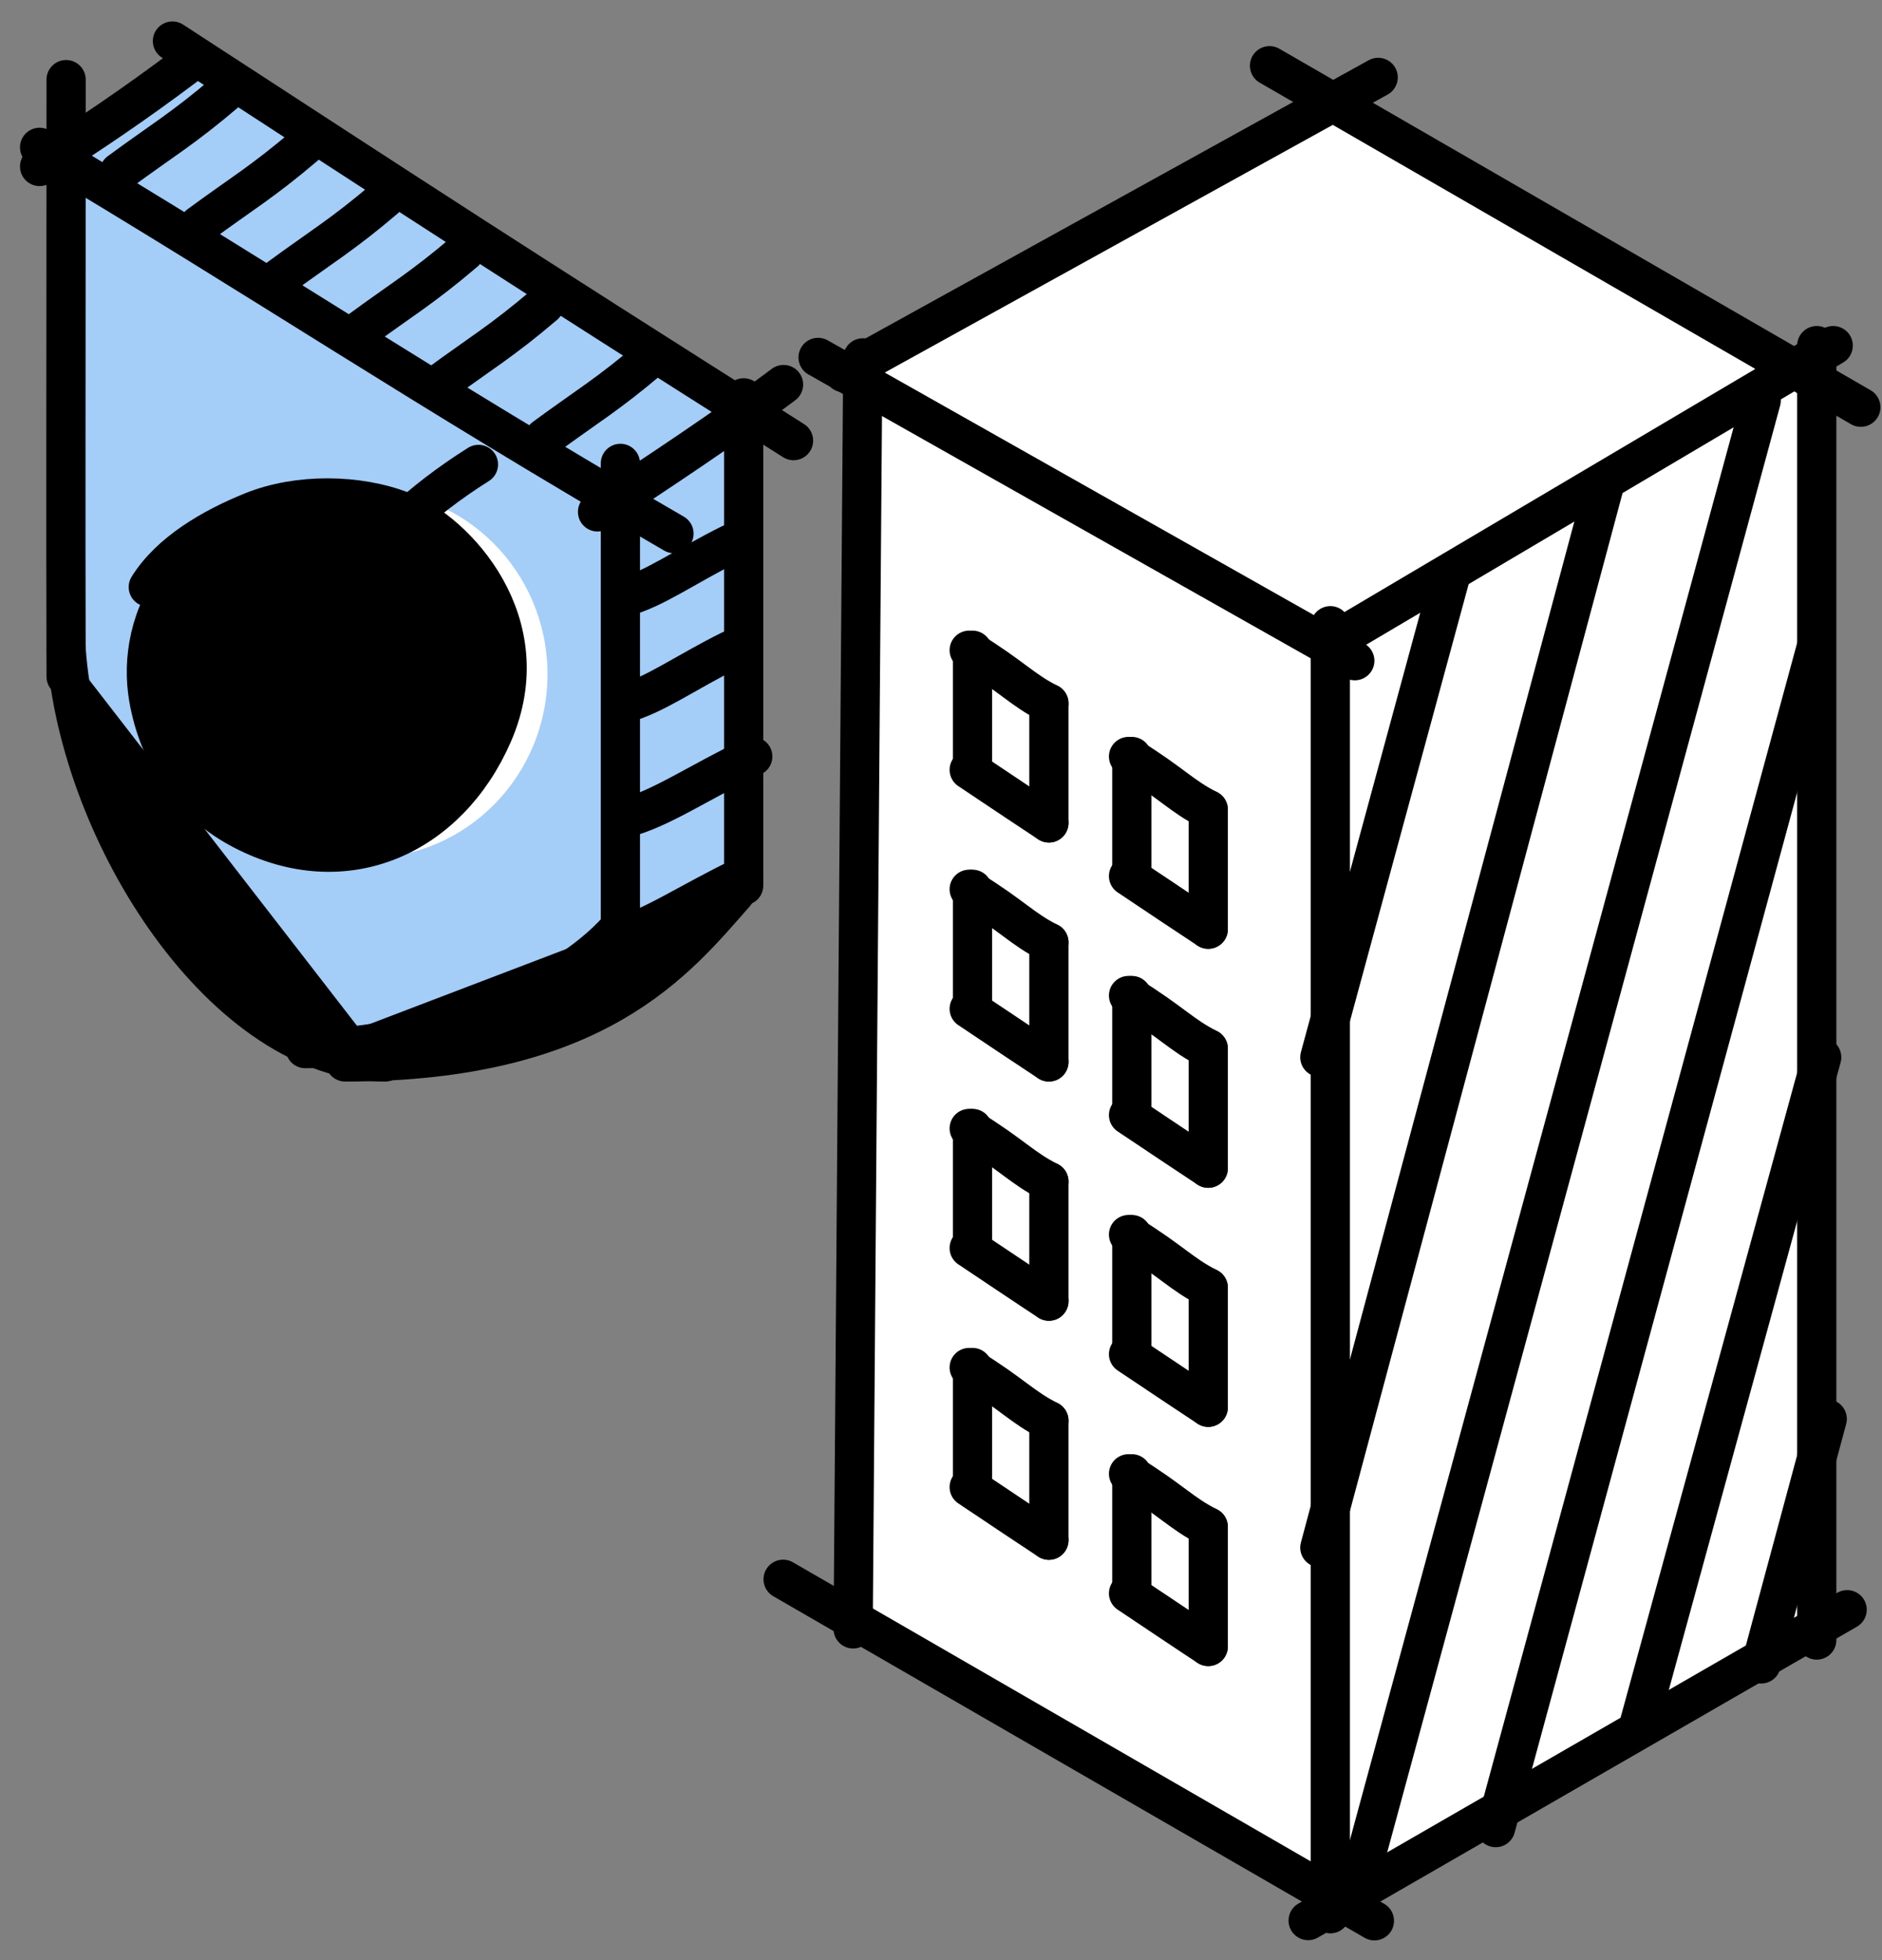 <?xml version="1.0" encoding="UTF-8"?>
<svg fill="currentColor" viewBox="0 0 48 50" xmlns="http://www.w3.org/2000/svg">
<rect x="0" y="0" width="48" height="50" fill="#808080" stroke="none"/>
<path d="m4.737 1.34-3.049 2.711v14.908c1.242 2.598 3.92 8.132 7.454 8.132 4.744 0 8.47-2.824 10.165-5.082v-11.181l-14.569-9.487z" fill="#A4CDF8"/>
<path d="m1.686 2.031c-2e-5 7.04-0.013 10.712-2e-5 15.231" stroke="#000" stroke-linecap="round" stroke-linejoin="round"/>
<path d="m1.688 16.586c0.339 4.744 4.066 10.504 8.132 10.504" stroke="#000" stroke-linecap="round" stroke-linejoin="round"/>
<path d="m7.786 26.749c3.05 0 6.499-1.366 7.987-3.049" stroke="#000" stroke-linecap="round" stroke-linejoin="round"/>
<path d="m8.803 27.089c6.438 0 8.458-2.617 9.945-4.301" stroke="#000" stroke-linecap="round" stroke-linejoin="round"/>
<path d="m4.398 1.047c6.512 4.239 8.455 5.515 15.841 10.193" stroke="#000" stroke-linecap="round" stroke-linejoin="round"/>
<path d="m1.01 3.758c5.676 3.377 9.742 6.127 16.18 9.854" stroke="#000" stroke-linecap="round" stroke-linejoin="round"/>
<path d="m15.823 11.82c0 5.402 1e-4 9.585 1e-4 12.442" stroke="#000" stroke-linecap="round" stroke-linejoin="round"/>
<path d="m18.967 10.148v12.442" stroke="#000" stroke-linecap="round" stroke-linejoin="round"/>
<path d="m1.01 4.247c1.355-0.878 2.372-1.555 3.727-2.572" stroke="#000" stroke-linecap="round" stroke-linejoin="round"/>
<path d="m15.24 13.058c1.355-0.878 3.388-2.233 4.744-3.249" stroke="#000" stroke-linecap="round" stroke-linejoin="round"/>
<path d="m13.885 11.166c1.084-0.799 1.626-1.107 2.711-2.033" stroke="#000" stroke-linecap="round" stroke-linejoin="round"/>
<path d="m11.174 9.81c1.084-0.799 1.626-1.107 2.711-2.033" stroke="#000" stroke-linecap="round" stroke-linejoin="round"/>
<path d="m9.141 8.455c1.084-0.799 1.626-1.107 2.711-2.033" stroke="#000" stroke-linecap="round" stroke-linejoin="round"/>
<path d="m7.107 7.099c1.084-0.799 1.626-1.107 2.711-2.033" stroke="#000" stroke-linecap="round" stroke-linejoin="round"/>
<path d="m5.074 5.744c1.084-0.799 1.626-1.107 2.711-2.033" stroke="#000" stroke-linecap="round" stroke-linejoin="round"/>
<path d="m3.043 4.388c1.084-0.799 1.626-1.107 2.711-2.033" stroke="#000" stroke-linecap="round" stroke-linejoin="round"/>
<path d="m15.686 23.924c0.909-0.221 1.928-0.932 3.281-1.576" stroke="#000" stroke-linecap="round" stroke-linejoin="round"/>
<path d="m15.918 20.873c0.909-0.221 1.928-0.932 3.281-1.576" stroke="#000" stroke-linecap="round" stroke-linejoin="round"/>
<path d="m15.918 17.941c0.751-0.19 1.593-0.801 2.711-1.355" stroke="#000" stroke-linecap="round" stroke-linejoin="round"/>
<path d="m15.918 15.23c0.751-0.19 1.593-0.801 2.711-1.355" stroke="#000" stroke-linecap="round" stroke-linejoin="round"/>
<ellipse transform="rotate(-.165 9.339 17.198)" cx="9.339" cy="17.198" rx="4.625" ry="4.692" fill="#fff"/>
<path d="m5.171 17.129c0.843 0.832 1.546 1.75 2.003 3.037 0.091 0.872-0.999-4.524 5.029-8.319" stroke="#000" stroke-linecap="round" stroke-linejoin="round"/>
<path d="m8.829 13.041c-4.255 0.012-5.379 2.825-5.039 4.767 0.262 1.499 1.091 2.683 2.403 3.366 2.609 1.359 5.24 0.159 6.376-2.447 1.236-2.836-0.946-5.157-2.314-5.69-1.126-0.438-2.653-0.46-3.819 0.011-1.027 0.415-2.102 1.041-2.654 1.927" stroke="#000" stroke-linecap="round" stroke-linejoin="round"/>
<path d="m21.523 41.063 0.532-31.351 12.201-7.142 11.606 7.142 0.595 31.842-12.201 7-12.733-7.49z" fill="#fff"/>
<path d="m33.93 15.961v32.856" stroke="#000" stroke-linecap="round" stroke-linejoin="round"/>
<path d="m46.336 8.816v33.019" stroke="#000" stroke-linecap="round" stroke-linejoin="round"/>
<path d="m22.006 9.129-0.247 32.422" stroke="#000" stroke-linecap="round" stroke-linejoin="round"/>
<path d="m20.865 9.117 13.689 7.737" stroke="#000" stroke-linecap="round" stroke-linejoin="round"/>
<path d="m32.379 1.676 15.081 8.712" stroke="#000" stroke-linecap="round" stroke-linejoin="round"/>
<path d="m19.973 40.285 15.081 8.712" stroke="#000" stroke-linecap="round" stroke-linejoin="round"/>
<path d="m21.524 9.508 13.626-7.534" stroke="#000" stroke-linecap="round" stroke-linejoin="round"/>
<path d="m33.93 16.406 12.826-7.59" stroke="#000" stroke-linecap="round" stroke-linejoin="round"/>
<path d="m33.364 48.991 13.747-7.93" stroke="#000" stroke-linecap="round" stroke-linejoin="round"/>
<path d="m36.975 14.769-3.313 12.201m7.254-14.582-7.254 27.09m11.258-29.264-10.365 38.167m11.757-31.827-8.165 30.066m8.315-19.65-4.69 17.132m4.831-7.907-1.684 6.249" stroke="#000" stroke-linecap="round" stroke-linejoin="round"/>
<path d="m28.867 19.297v2.795" stroke="#000" stroke-linecap="round" stroke-linejoin="round"/>
<path d="m28.783 19.297c1.101 0.678 1.355 1.016 2.033 1.355" stroke="#000" stroke-linecap="round" stroke-linejoin="round"/>
<path d="m28.783 22.348c1.016 0.678 1.54 1.032 2.033 1.355" stroke="#000" stroke-linecap="round" stroke-linejoin="round"/>
<path d="m30.816 23.702v-3.049" stroke="#000" stroke-linecap="round" stroke-linejoin="round"/>
<path d="m24.803 16.586v2.795" stroke="#000" stroke-linecap="round" stroke-linejoin="round"/>
<path d="m24.719 16.586c1.101 0.678 1.355 1.016 2.033 1.355" stroke="#000" stroke-linecap="round" stroke-linejoin="round"/>
<path d="m24.719 19.637c1.016 0.678 1.54 1.032 2.033 1.355" stroke="#000" stroke-linecap="round" stroke-linejoin="round"/>
<path d="m26.752 20.991v-3.049" stroke="#000" stroke-linecap="round" stroke-linejoin="round"/>
<path d="m28.867 25.394v2.795" stroke="#000" stroke-linecap="round" stroke-linejoin="round"/>
<path d="m28.783 25.394c1.101 0.678 1.355 1.016 2.033 1.355" stroke="#000" stroke-linecap="round" stroke-linejoin="round"/>
<path d="m28.783 28.445c1.016 0.678 1.54 1.032 2.033 1.355" stroke="#000" stroke-linecap="round" stroke-linejoin="round"/>
<path d="m30.816 29.799v-3.049" stroke="#000" stroke-linecap="round" stroke-linejoin="round"/>
<path d="m24.803 22.684v2.795" stroke="#000" stroke-linecap="round" stroke-linejoin="round"/>
<path d="m24.719 22.684c1.101 0.678 1.355 1.016 2.033 1.355" stroke="#000" stroke-linecap="round" stroke-linejoin="round"/>
<path d="m24.719 25.734c1.016 0.678 1.54 1.032 2.033 1.355" stroke="#000" stroke-linecap="round" stroke-linejoin="round"/>
<path d="m26.752 27.088v-3.049" stroke="#000" stroke-linecap="round" stroke-linejoin="round"/>
<path d="m28.867 31.492v2.795" stroke="#000" stroke-linecap="round" stroke-linejoin="round"/>
<path d="m28.783 31.492c1.101 0.678 1.355 1.016 2.033 1.355" stroke="#000" stroke-linecap="round" stroke-linejoin="round"/>
<path d="m28.783 34.543c1.016 0.678 1.54 1.032 2.033 1.355" stroke="#000" stroke-linecap="round" stroke-linejoin="round"/>
<path d="m30.816 35.897v-3.049" stroke="#000" stroke-linecap="round" stroke-linejoin="round"/>
<path d="m24.803 28.785v2.795" stroke="#000" stroke-linecap="round" stroke-linejoin="round"/>
<path d="m24.719 28.785c1.101 0.678 1.355 1.016 2.033 1.355" stroke="#000" stroke-linecap="round" stroke-linejoin="round"/>
<path d="m24.719 31.836c1.016 0.678 1.54 1.033 2.033 1.355" stroke="#000" stroke-linecap="round" stroke-linejoin="round"/>
<path d="m26.752 33.19v-3.049" stroke="#000" stroke-linecap="round" stroke-linejoin="round"/>
<path d="m28.867 37.594v2.795" stroke="#000" stroke-linecap="round" stroke-linejoin="round"/>
<path d="m28.783 37.594c1.101 0.678 1.355 1.016 2.033 1.355" stroke="#000" stroke-linecap="round" stroke-linejoin="round"/>
<path d="m28.783 40.644c1.016 0.678 1.54 1.033 2.033 1.355" stroke="#000" stroke-linecap="round" stroke-linejoin="round"/>
<path d="m30.816 41.999v-3.049" stroke="#000" stroke-linecap="round" stroke-linejoin="round"/>
<path d="m24.803 34.883v2.795" stroke="#000" stroke-linecap="round" stroke-linejoin="round"/>
<path d="m24.719 34.883c1.101 0.678 1.355 1.016 2.033 1.355" stroke="#000" stroke-linecap="round" stroke-linejoin="round"/>
<path d="m24.719 37.934c1.016 0.678 1.54 1.032 2.033 1.355" stroke="#000" stroke-linecap="round" stroke-linejoin="round"/>
<path d="m26.752 39.288v-3.049" stroke="#000" stroke-linecap="round" stroke-linejoin="round"/>
</svg>
